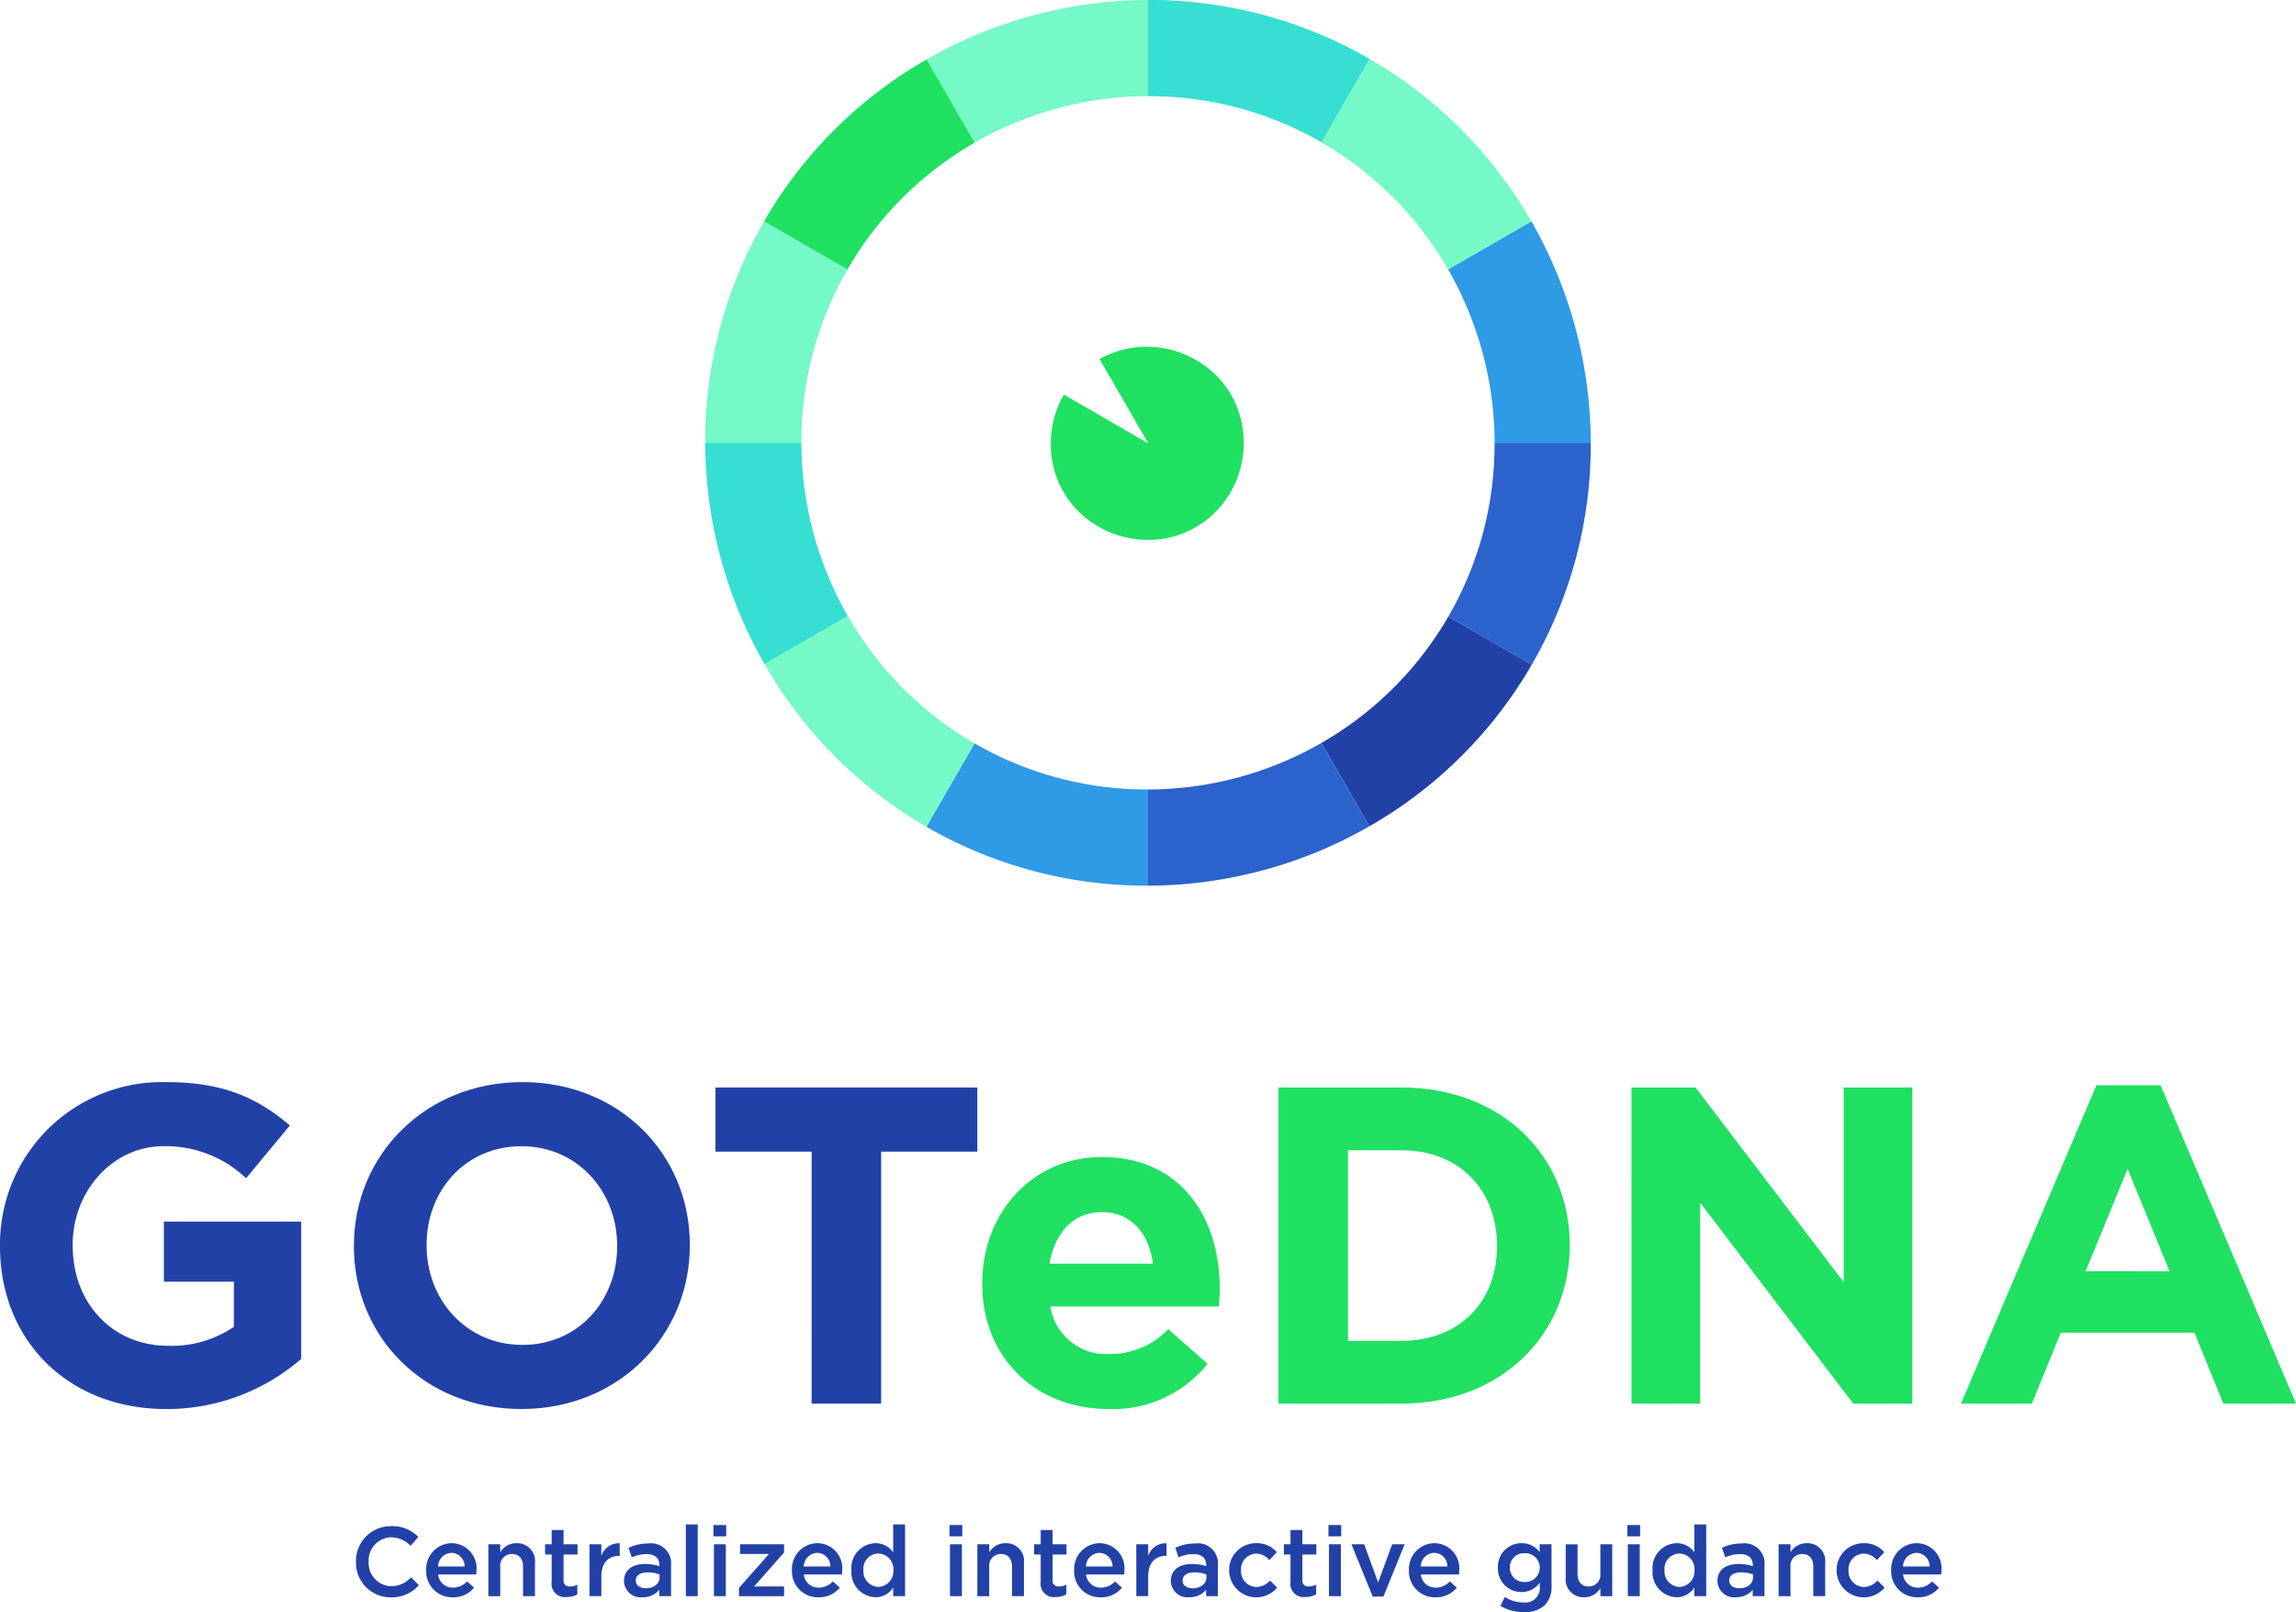 <svg xmlns="http://www.w3.org/2000/svg" width="237.166" height="166.499" viewBox="0 0 237.166 166.499">
  <g id="Groupe_680" data-name="Groupe 680" transform="translate(-409.262 -336.639)">
    <path id="Tracé_982" data-name="Tracé 982" d="M181.714,191.415v-.092a16.757,16.757,0,0,1,17.117-16.884c5.876,0,9.42,1.585,12.825,4.478l-4.524,5.455a12.023,12.023,0,0,0-8.536-3.31c-5.222,0-9.373,4.616-9.373,10.167v.094c0,5.97,4.1,10.353,9.888,10.353a11.452,11.452,0,0,0,6.762-1.959v-4.663h-7.229v-6.2h14.178v14.178a21.2,21.2,0,0,1-13.945,5.176c-10.166,0-17.163-7.135-17.163-16.79" transform="translate(227.548 273.96)" fill="#2241a7"/>
    <path id="Tracé_983" data-name="Tracé 983" d="M209.779,191.415v-.092c0-9.282,7.323-16.884,17.4-16.884s17.3,7.509,17.3,16.79v.094c0,9.281-7.323,16.882-17.4,16.882s-17.3-7.508-17.3-16.79m27.191,0v-.092c0-5.6-4.1-10.26-9.888-10.26s-9.794,4.569-9.794,10.167v.094c0,5.6,4.1,10.259,9.888,10.259s9.794-4.569,9.794-10.166" transform="translate(236.04 273.96)" fill="#2241a7"/>
    <path id="Tracé_984" data-name="Tracé 984" d="M248.387,181.491h-9.933v-6.622H265.5v6.622h-9.935v26.024h-7.182Z" transform="translate(244.715 274.09)" fill="#2241a7"/>
    <path id="Tracé_985" data-name="Tracé 985" d="M259.607,193.488v-.094c0-7.135,5.084-13.011,12.359-13.011,8.348,0,12.172,6.483,12.172,13.571,0,.56-.047,1.213-.094,1.865H266.65a5.8,5.8,0,0,0,6.109,4.9,8.192,8.192,0,0,0,6.063-2.566l4.057,3.591a12.5,12.5,0,0,1-10.213,4.664c-7.509,0-13.059-5.27-13.059-12.919m17.629-2.1c-.419-3.172-2.285-5.317-5.27-5.317-2.937,0-4.849,2.1-5.41,5.317Z" transform="translate(251.116 275.758)" fill="#20e062"/>
    <path id="Tracé_986" data-name="Tracé 986" d="M283.1,174.869h12.731c10.26,0,17.35,7.042,17.35,16.23v.094c0,9.187-7.09,16.322-17.35,16.322H283.1Zm12.731,26.163c5.876,0,9.841-3.964,9.841-9.747v-.092c0-5.783-3.965-9.841-9.841-9.841h-5.55v19.68Z" transform="translate(258.224 274.09)" fill="#20e062"/>
    <path id="Tracé_987" data-name="Tracé 987" d="M311.093,174.869h6.622l15.3,20.1v-20.1h7.09v32.646h-6.11l-15.811-20.754v20.754h-7.089Z" transform="translate(266.693 274.09)" fill="#20e062"/>
    <path id="Tracé_988" data-name="Tracé 988" d="M351.215,174.689h6.623l13.991,32.881h-7.507l-2.985-7.323H347.531l-2.985,7.323h-7.322Zm7.556,19.215-4.337-10.586L350.1,193.9Z" transform="translate(274.6 274.035)" fill="#20e062"/>
    <path id="Tracé_989" data-name="Tracé 989" d="M299.591,115.065l8.6-4.968a45.446,45.446,0,0,0-16.713-16.785l-4.973,8.615a35.569,35.569,0,0,1,13.082,13.138" transform="translate(259.255 249.414)" fill="#75f9c6"/>
    <path id="Tracé_990" data-name="Tracé 990" d="M290.671,103.34h0l4.974-8.615h0a45.349,45.349,0,0,0-22.891-6.086v9.937a35.5,35.5,0,0,1,17.918,4.763" transform="translate(255.093 248)" fill="#36dfd2"/>
    <path id="Tracé_991" data-name="Tracé 991" d="M301.351,129.063h9.937a46.212,46.212,0,0,0-6.131-22.866l-8.6,4.968a36.168,36.168,0,0,1,4.8,17.9" transform="translate(262.294 253.312)" fill="#2f9ae6"/>
    <path id="Tracé_992" data-name="Tracé 992" d="M301.346,123.752a35.477,35.477,0,0,1-4.763,17.919l-.014.022,8.615,4.973.014-.021a45.335,45.335,0,0,0,6.086-22.894Z" transform="translate(262.299 258.624)" fill="#2c62cb"/>
    <path id="Tracé_993" data-name="Tracé 993" d="M286.494,150.585l4.968,8.606A45.436,45.436,0,0,0,308.231,142.5l-8.614-4.973a35.567,35.567,0,0,1-13.123,13.059" transform="translate(259.251 262.791)" fill="#2241a7"/>
    <path id="Tracé_994" data-name="Tracé 994" d="M272.753,152.35v9.937a46.2,46.2,0,0,0,22.866-6.13l-4.968-8.6a36.177,36.177,0,0,1-17.9,4.8" transform="translate(255.093 265.825)" fill="#2c62cb"/>
    <path id="Tracé_995" data-name="Tracé 995" d="M255.2,94.77l4.968,8.6a36.165,36.165,0,0,1,17.9-4.8V88.639A46.216,46.216,0,0,0,255.2,94.77" transform="translate(249.782 248)" fill="#75f9c6"/>
    <path id="Tracé_996" data-name="Tracé 996" d="M250.929,115.034a35.565,35.565,0,0,1,13.139-13.083l-4.968-8.6a45.444,45.444,0,0,0-16.786,16.714l-.012.023,8.615,4.973.012-.023" transform="translate(245.88 249.424)" fill="#20e062"/>
    <path id="Tracé_997" data-name="Tracé 997" d="M252.328,111.17l-8.615-4.973a45.332,45.332,0,0,0-6.073,22.868h9.937a35.479,35.479,0,0,1,4.75-17.895" transform="translate(244.469 253.312)" fill="#75f9c6"/>
    <path id="Tracé_998" data-name="Tracé 998" d="M247.577,123.752H237.64a46.212,46.212,0,0,0,6.131,22.866l8.6-4.968a36.168,36.168,0,0,1-4.8-17.9" transform="translate(244.469 258.624)" fill="#36dfd2"/>
    <path id="Tracé_999" data-name="Tracé 999" d="M283.676,121.1a9.9,9.9,0,0,0-3.646-3.6,10.119,10.119,0,0,0-4.946-1.368,9.849,9.849,0,0,0-5,1.277l5,8.656h-.053l-8.637-4.986a10.141,10.141,0,0,0-1.349,4.986,9.719,9.719,0,0,0,5.02,8.7,10.13,10.13,0,0,0,5.02,1.321,9.8,9.8,0,0,0,4.929-1.308c.026-.014.046-.035.07-.051a9.8,9.8,0,0,0,3.586-3.671,10.12,10.12,0,0,0,1.3-4.988,9.886,9.886,0,0,0-1.3-4.96" transform="translate(252.761 256.317)" fill="#20e062"/>
    <path id="Tracé_1000" data-name="Tracé 1000" d="M260.151,147.579l-4.973,8.615a45.356,45.356,0,0,0,22.891,6.086v-9.939a35.488,35.488,0,0,1-17.918-4.762" transform="translate(249.776 265.833)" fill="#2f9ae6"/>
    <path id="Tracé_1001" data-name="Tracé 1001" d="M250.952,137.493l-8.6,4.968a45.434,45.434,0,0,0,16.713,16.783l4.973-8.614a35.577,35.577,0,0,1-13.082-13.138" transform="translate(245.894 262.781)" fill="#75f9c6"/>
    <path id="Tracé_1002" data-name="Tracé 1002" d="M209.941,213.347v-.02a3.6,3.6,0,0,1,3.663-3.675,3.705,3.705,0,0,1,2.782,1.107l-.8.924a2.828,2.828,0,0,0-1.989-.883,2.385,2.385,0,0,0-2.345,2.506v.021a2.4,2.4,0,0,0,2.345,2.527,2.788,2.788,0,0,0,2.04-.924l.8.811a3.663,3.663,0,0,1-2.883,1.26,3.574,3.574,0,0,1-3.612-3.655" transform="translate(236.089 284.614)" fill="#2241a7"/>
    <path id="Tracé_1003" data-name="Tracé 1003" d="M215.514,213.813v-.021A2.661,2.661,0,0,1,218.133,211a2.592,2.592,0,0,1,2.567,2.884c0,.111-.01.221-.02.344h-3.939a1.5,1.5,0,0,0,1.542,1.361,1.943,1.943,0,0,0,1.451-.641l.722.641a2.714,2.714,0,0,1-2.192,1,2.674,2.674,0,0,1-2.751-2.781m3.969-.4a1.391,1.391,0,0,0-1.36-1.411,1.451,1.451,0,0,0-1.391,1.411Z" transform="translate(237.775 285.022)" fill="#2241a7"/>
    <path id="Tracé_1004" data-name="Tracé 1004" d="M220.441,211.113h1.228v.832a1.928,1.928,0,0,1,1.674-.944,1.841,1.841,0,0,1,1.91,2.061v3.41h-1.228v-3.045c0-.832-.416-1.309-1.148-1.309a1.192,1.192,0,0,0-1.207,1.33v3.025h-1.228Z" transform="translate(239.266 285.022)" fill="#2241a7"/>
    <path id="Tracé_1005" data-name="Tracé 1005" d="M225.62,215.306v-2.821h-.68V211.43h.68v-1.472h1.228v1.472h1.442v1.055h-1.442v2.629a.584.584,0,0,0,.659.669,1.658,1.658,0,0,0,.761-.182v1a2.151,2.151,0,0,1-1.106.275,1.374,1.374,0,0,1-1.542-1.574" transform="translate(240.627 284.706)" fill="#2241a7"/>
    <path id="Tracé_1006" data-name="Tracé 1006" d="M228.459,211.111h1.227v1.207a1.9,1.9,0,0,1,1.9-1.309v1.3h-.07c-1.076,0-1.828.7-1.828,2.119v2.041h-1.227Z" transform="translate(241.692 285.024)" fill="#2241a7"/>
    <path id="Tracé_1007" data-name="Tracé 1007" d="M234.842,216.464v-.66a2.167,2.167,0,0,1-1.735.772,1.716,1.716,0,0,1-1.908-1.654V214.9c0-1.187.923-1.756,2.171-1.756a4.528,4.528,0,0,1,1.482.223v-.1c0-.74-.468-1.146-1.32-1.146a3.75,3.75,0,0,0-1.533.335l-.335-.985a4.606,4.606,0,0,1,2.04-.445,2.066,2.066,0,0,1,2.354,2.263v3.177Zm.03-2.243a3.484,3.484,0,0,0-1.227-.214c-.772,0-1.228.315-1.228.832v.021c0,.507.456.791,1.036.791.811,0,1.42-.456,1.42-1.125Z" transform="translate(242.521 285.029)" fill="#2241a7"/>
    <rect id="Rectangle_1266" data-name="Rectangle 1266" width="1.228" height="7.408" transform="translate(480.107 494.086)" fill="#2241a7"/>
    <path id="Tracé_1008" data-name="Tracé 1008" d="M238.29,209.561h1.32v1.166h-1.32Zm.051,1.988h1.228v5.359h-1.228Z" transform="translate(244.666 284.586)" fill="#2241a7"/>
    <path id="Tracé_1009" data-name="Tracé 1009" d="M240.314,215.6l3.1-3.512h-2.984v-1h4.546v.843l-3.095,3.51h3.095v1.006h-4.658Z" transform="translate(245.278 285.048)" fill="#2241a7"/>
    <path id="Tracé_1010" data-name="Tracé 1010" d="M244.517,213.813v-.021A2.661,2.661,0,0,1,247.136,211a2.592,2.592,0,0,1,2.567,2.884c0,.111-.01.221-.021.344h-3.938a1.5,1.5,0,0,0,1.542,1.361,1.943,1.943,0,0,0,1.451-.641l.722.641a2.712,2.712,0,0,1-2.192,1,2.674,2.674,0,0,1-2.751-2.781m3.969-.4a1.391,1.391,0,0,0-1.36-1.411,1.451,1.451,0,0,0-1.391,1.411Z" transform="translate(246.55 285.022)" fill="#2241a7"/>
    <path id="Tracé_1011" data-name="Tracé 1011" d="M249.234,214.253v-.021a2.558,2.558,0,0,1,2.487-2.781,2.217,2.217,0,0,1,1.826.944v-2.883h1.228v7.409h-1.228v-.894a2.146,2.146,0,0,1-1.826,1.006,2.569,2.569,0,0,1-2.487-2.781m4.334,0v-.021a1.608,1.608,0,0,0-1.553-1.714,1.57,1.57,0,0,0-1.544,1.714v.021a1.6,1.6,0,0,0,1.544,1.714,1.614,1.614,0,0,0,1.553-1.714" transform="translate(247.977 284.572)" fill="#2241a7"/>
    <path id="Tracé_1012" data-name="Tracé 1012" d="M257.011,209.561h1.319v1.166h-1.319Zm.051,1.988h1.227v5.359h-1.227Z" transform="translate(250.33 284.586)" fill="#2241a7"/>
    <path id="Tracé_1013" data-name="Tracé 1013" d="M259.221,211.113h1.228v.832a1.928,1.928,0,0,1,1.674-.944,1.841,1.841,0,0,1,1.91,2.061v3.41H262.8v-3.045c0-.832-.415-1.309-1.148-1.309a1.192,1.192,0,0,0-1.207,1.33v3.025h-1.228Z" transform="translate(250.999 285.022)" fill="#2241a7"/>
    <path id="Tracé_1014" data-name="Tracé 1014" d="M264.4,215.306v-2.821h-.68V211.43h.68v-1.472h1.228v1.472h1.442v1.055h-1.442v2.629a.584.584,0,0,0,.659.669,1.658,1.658,0,0,0,.761-.182v1a2.151,2.151,0,0,1-1.106.275,1.374,1.374,0,0,1-1.542-1.574" transform="translate(252.36 284.706)" fill="#2241a7"/>
    <path id="Tracé_1015" data-name="Tracé 1015" d="M266.9,213.813v-.021A2.661,2.661,0,0,1,269.514,211a2.592,2.592,0,0,1,2.567,2.884c0,.111-.01.221-.021.344h-3.938a1.5,1.5,0,0,0,1.542,1.361,1.943,1.943,0,0,0,1.451-.641l.722.641a2.713,2.713,0,0,1-2.192,1,2.674,2.674,0,0,1-2.751-2.781m3.969-.4a1.391,1.391,0,0,0-1.36-1.411,1.451,1.451,0,0,0-1.391,1.411Z" transform="translate(253.321 285.022)" fill="#2241a7"/>
    <path id="Tracé_1016" data-name="Tracé 1016" d="M271.823,211.111h1.227v1.207a1.9,1.9,0,0,1,1.9-1.309v1.3h-.07c-1.076,0-1.827.7-1.827,2.119v2.041h-1.227Z" transform="translate(254.812 285.024)" fill="#2241a7"/>
    <path id="Tracé_1017" data-name="Tracé 1017" d="M278.206,216.464v-.66a2.167,2.167,0,0,1-1.735.772,1.716,1.716,0,0,1-1.908-1.654V214.9c0-1.187.924-1.756,2.171-1.756a4.528,4.528,0,0,1,1.482.223v-.1c0-.74-.468-1.146-1.32-1.146a3.749,3.749,0,0,0-1.533.335l-.335-.985a4.606,4.606,0,0,1,2.04-.445,2.066,2.066,0,0,1,2.354,2.263v3.177Zm.03-2.243a3.484,3.484,0,0,0-1.227-.214c-.772,0-1.228.315-1.228.832v.021c0,.507.456.791,1.036.791.811,0,1.42-.456,1.42-1.125Z" transform="translate(255.641 285.029)" fill="#2241a7"/>
    <path id="Tracé_1018" data-name="Tracé 1018" d="M279.186,213.823v-.02a2.764,2.764,0,0,1,2.781-2.8,2.676,2.676,0,0,1,2.141.923l-.761.822a1.806,1.806,0,0,0-1.391-.669,1.608,1.608,0,0,0-1.542,1.7v.022a1.631,1.631,0,0,0,1.6,1.725,1.886,1.886,0,0,0,1.39-.67l.741.731a2.81,2.81,0,0,1-4.963-1.766" transform="translate(257.04 285.022)" fill="#2241a7"/>
    <path id="Tracé_1019" data-name="Tracé 1019" d="M284.21,215.306v-2.821h-.68V211.43h.68v-1.472h1.228v1.472h1.441v1.055h-1.441v2.629a.584.584,0,0,0,.659.669,1.658,1.658,0,0,0,.761-.182v1a2.154,2.154,0,0,1-1.106.275,1.374,1.374,0,0,1-1.542-1.574" transform="translate(258.354 284.706)" fill="#2241a7"/>
    <path id="Tracé_1020" data-name="Tracé 1020" d="M287.064,209.561h1.319v1.166h-1.319Zm.051,1.988h1.227v5.359h-1.227Z" transform="translate(259.423 284.586)" fill="#2241a7"/>
    <path id="Tracé_1021" data-name="Tracé 1021" d="M288.885,211.087H290.2l1.441,3.938,1.452-3.938h1.288l-2.192,5.4h-1.106Z" transform="translate(259.974 285.048)" fill="#2241a7"/>
    <path id="Tracé_1022" data-name="Tracé 1022" d="M293.446,213.813v-.021A2.661,2.661,0,0,1,296.065,211a2.592,2.592,0,0,1,2.567,2.884c0,.111-.01.221-.02.344h-3.939a1.5,1.5,0,0,0,1.542,1.361,1.943,1.943,0,0,0,1.451-.641l.722.641a2.714,2.714,0,0,1-2.192,1,2.674,2.674,0,0,1-2.751-2.781m3.969-.4a1.391,1.391,0,0,0-1.36-1.411,1.451,1.451,0,0,0-1.391,1.411Z" transform="translate(261.354 285.022)" fill="#2241a7"/>
    <path id="Tracé_1023" data-name="Tracé 1023" d="M300.762,217.476l.457-.924a3.483,3.483,0,0,0,1.907.569,1.5,1.5,0,0,0,1.7-1.644v-.417a2.245,2.245,0,0,1-1.887.985,2.408,2.408,0,0,1-2.436-2.507v-.02A2.418,2.418,0,0,1,302.935,211a2.314,2.314,0,0,1,1.877.913v-.8h1.228v4.262a2.742,2.742,0,0,1-.68,2.02,3.018,3.018,0,0,1-2.2.72,4.611,4.611,0,0,1-2.4-.64m4.07-3.938v-.02a1.5,1.5,0,0,0-1.573-1.482,1.448,1.448,0,0,0-1.523,1.472v.021a1.462,1.462,0,0,0,1.523,1.481,1.5,1.5,0,0,0,1.573-1.472" transform="translate(263.488 285.022)" fill="#2241a7"/>
    <path id="Tracé_1024" data-name="Tracé 1024" d="M305.878,214.5v-3.41H307.1v3.045c0,.832.417,1.308,1.149,1.308a1.191,1.191,0,0,0,1.207-1.329v-3.025h1.227v5.359H309.46v-.832a1.932,1.932,0,0,1-1.676.944,1.84,1.84,0,0,1-1.906-2.061" transform="translate(265.116 285.048)" fill="#2241a7"/>
    <path id="Tracé_1025" data-name="Tracé 1025" d="M310.766,209.561h1.32v1.166h-1.32Zm.049,1.988h1.227v5.359h-1.227Z" transform="translate(266.594 284.586)" fill="#2241a7"/>
    <path id="Tracé_1026" data-name="Tracé 1026" d="M312.766,214.253v-.021a2.558,2.558,0,0,1,2.487-2.781,2.217,2.217,0,0,1,1.826.944v-2.883h1.228v7.409h-1.228v-.894a2.148,2.148,0,0,1-1.826,1.006,2.569,2.569,0,0,1-2.487-2.781m4.332,0v-.021a1.607,1.607,0,0,0-1.553-1.714A1.57,1.57,0,0,0,314,214.232v.021a1.594,1.594,0,0,0,1.542,1.714,1.612,1.612,0,0,0,1.553-1.714" transform="translate(267.2 284.572)" fill="#2241a7"/>
    <path id="Tracé_1027" data-name="Tracé 1027" d="M321.554,216.464v-.66a2.167,2.167,0,0,1-1.735.772,1.716,1.716,0,0,1-1.908-1.654V214.9c0-1.187.923-1.756,2.171-1.756a4.528,4.528,0,0,1,1.482.223v-.1c0-.74-.468-1.146-1.32-1.146a3.749,3.749,0,0,0-1.533.335l-.335-.985a4.606,4.606,0,0,1,2.04-.445,2.066,2.066,0,0,1,2.354,2.263v3.177Zm.03-2.243a3.484,3.484,0,0,0-1.227-.214c-.772,0-1.228.315-1.228.832v.021c0,.507.456.791,1.036.791.812,0,1.42-.456,1.42-1.125Z" transform="translate(268.756 285.029)" fill="#2241a7"/>
    <path id="Tracé_1028" data-name="Tracé 1028" d="M322.761,211.113h1.227v.832a1.929,1.929,0,0,1,1.675-.944,1.841,1.841,0,0,1,1.908,2.061v3.41h-1.228v-3.045c0-.832-.417-1.309-1.146-1.309a1.193,1.193,0,0,0-1.209,1.33v3.025h-1.227Z" transform="translate(270.224 285.022)" fill="#2241a7"/>
    <path id="Tracé_1029" data-name="Tracé 1029" d="M327.36,213.823v-.02a2.764,2.764,0,0,1,2.781-2.8,2.676,2.676,0,0,1,2.141.923l-.761.822a1.8,1.8,0,0,0-1.391-.669,1.608,1.608,0,0,0-1.542,1.7v.022a1.631,1.631,0,0,0,1.6,1.725,1.886,1.886,0,0,0,1.39-.67l.741.731a2.81,2.81,0,0,1-4.963-1.766" transform="translate(271.615 285.022)" fill="#2241a7"/>
    <path id="Tracé_1030" data-name="Tracé 1030" d="M331.688,213.813v-.021A2.661,2.661,0,0,1,334.307,211a2.592,2.592,0,0,1,2.567,2.884c0,.111-.01.221-.021.344h-3.938a1.5,1.5,0,0,0,1.542,1.361,1.943,1.943,0,0,0,1.451-.641l.722.641a2.712,2.712,0,0,1-2.192,1,2.674,2.674,0,0,1-2.751-2.781m3.969-.4a1.391,1.391,0,0,0-1.36-1.411,1.451,1.451,0,0,0-1.391,1.411Z" transform="translate(272.925 285.022)" fill="#2241a7"/>
  </g>
</svg>
